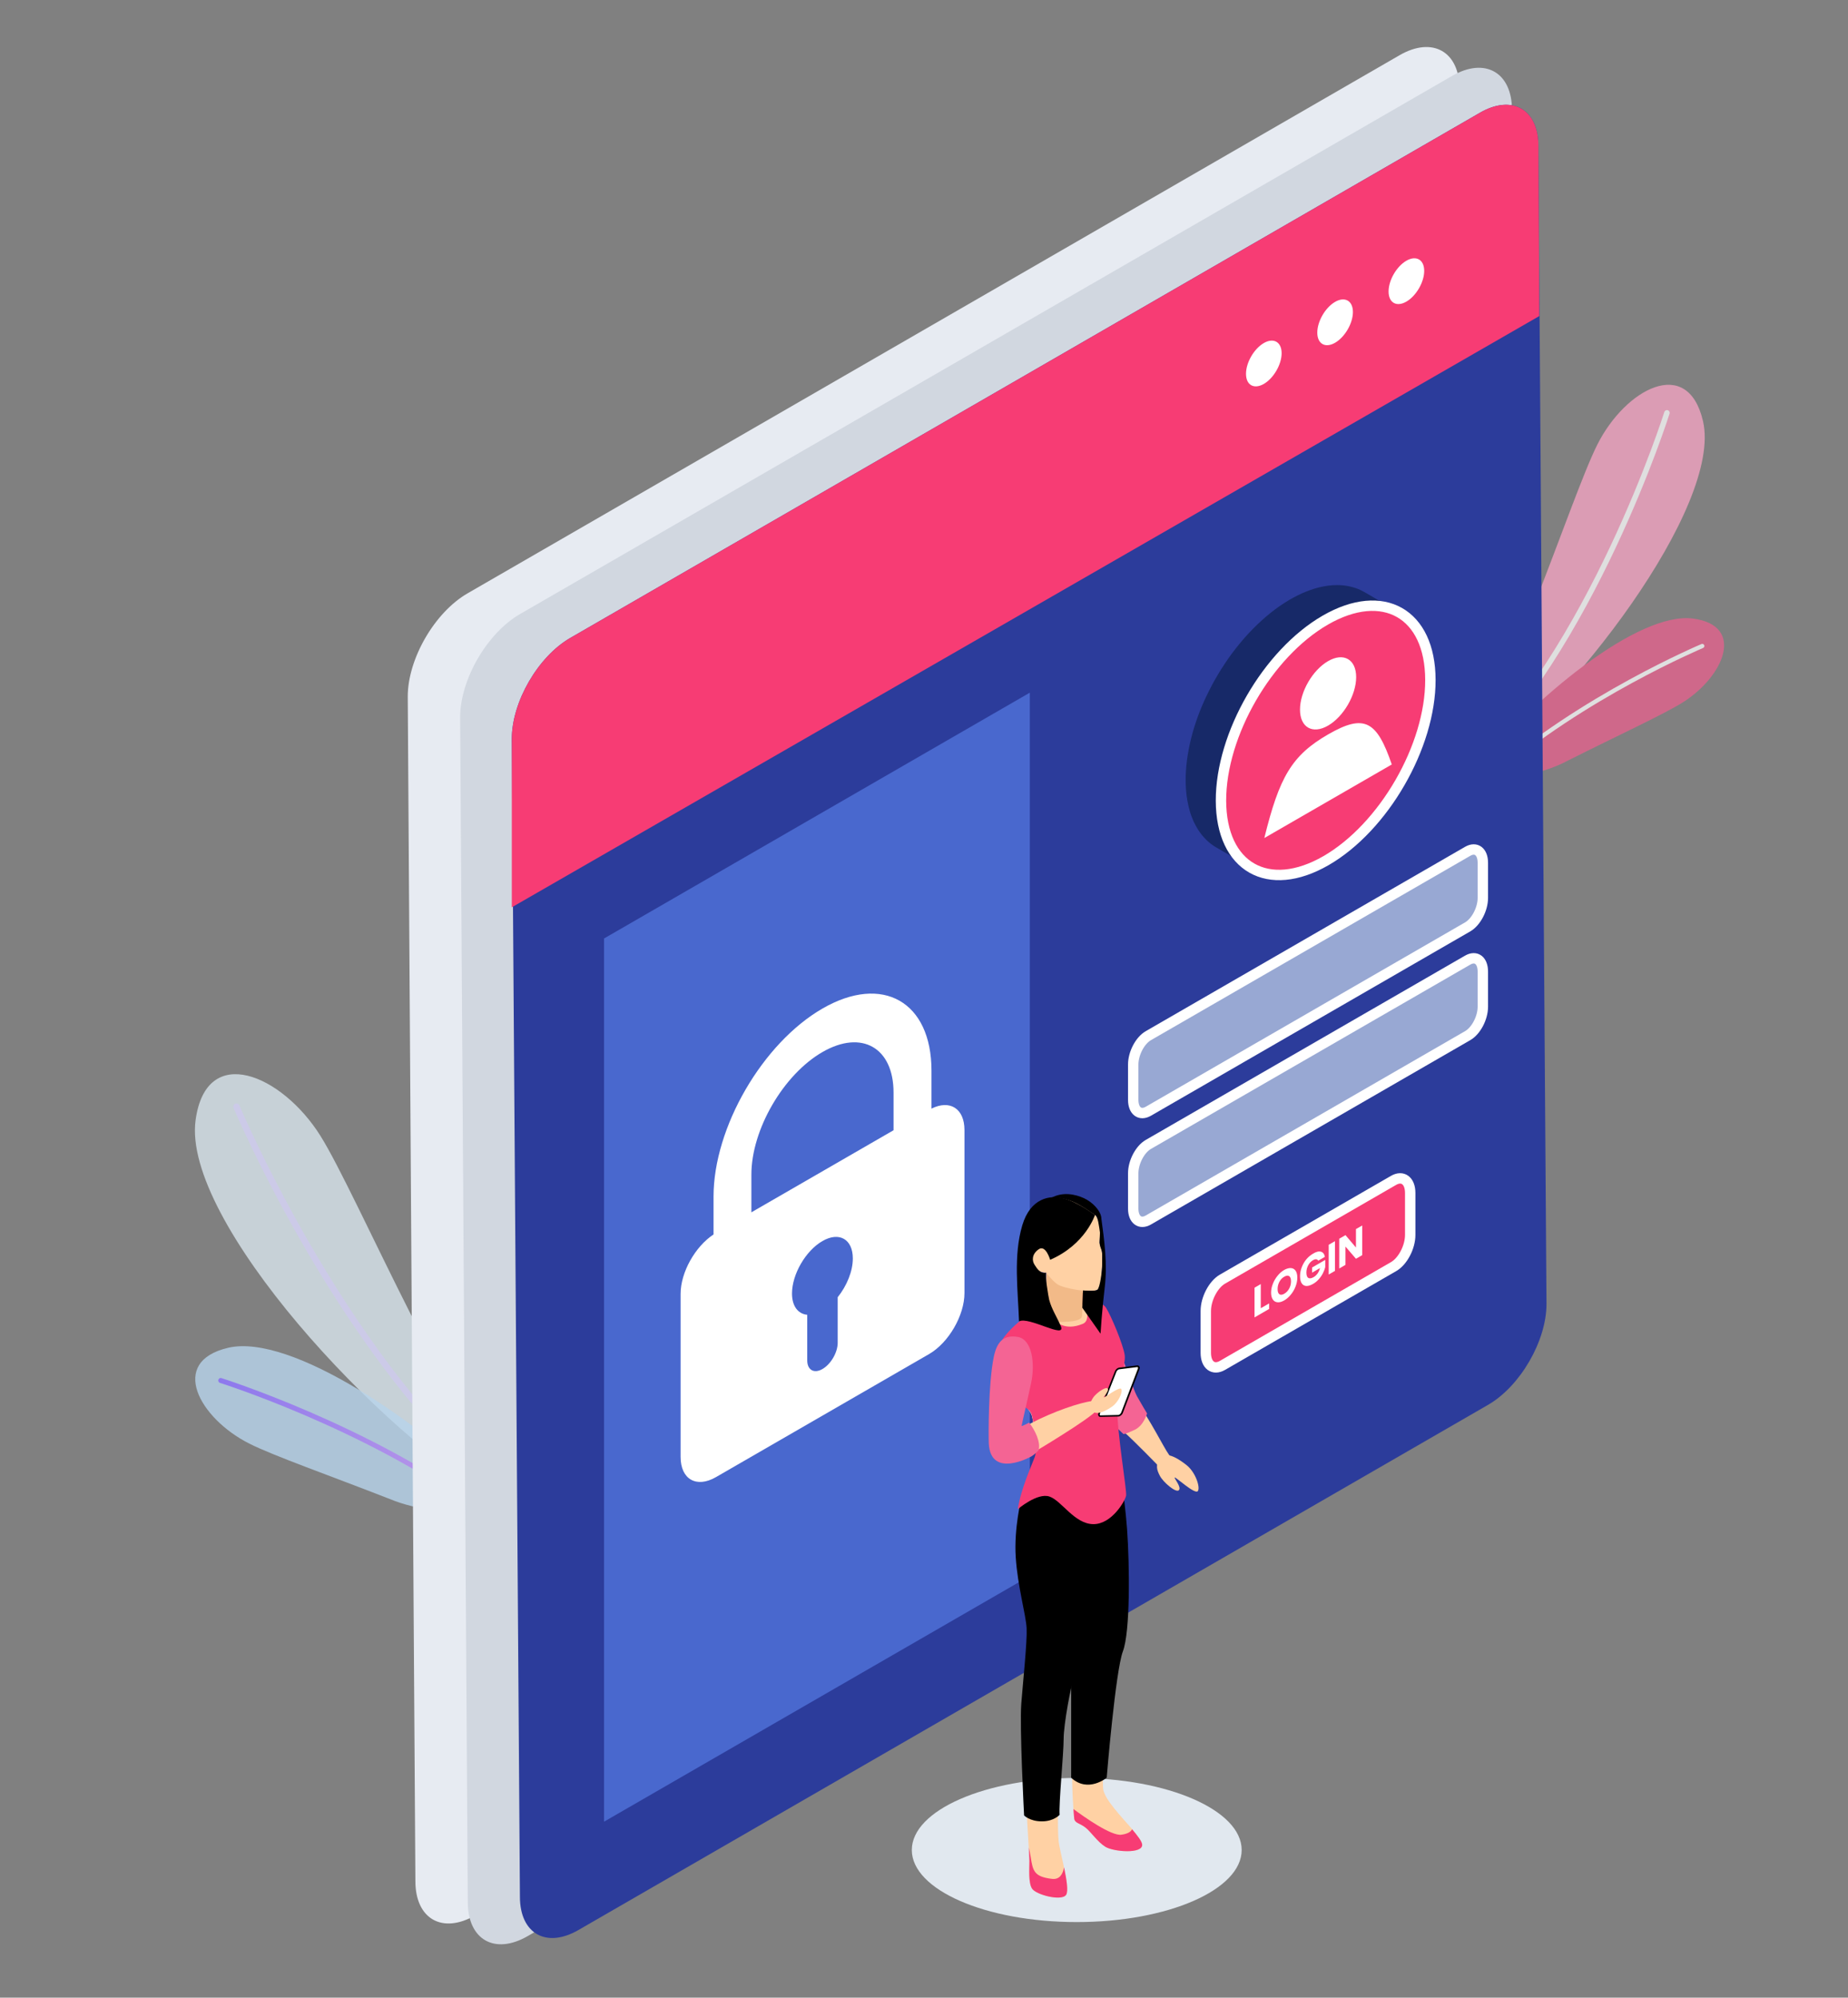 <?xml version="1.0" encoding="utf-8"?>
<!-- Generator: Adobe Illustrator 25.4.1, SVG Export Plug-In . SVG Version: 6.00 Build 0)  -->
<svg version="1.1" id="Layer_1" xmlns="http://www.w3.org/2000/svg" xmlns:xlink="http://www.w3.org/1999/xlink" x="0px" y="0px"
	 viewBox="0 0 358 387" style="enable-background:new 0 0 358 387;" xml:space="preserve">
<rect x="0" y="0" width="358" height="387" fill="#808080" stroke="none"/>
<g>
	<g>
		<g>
			<path style="opacity:0.82;fill-rule:evenodd;clip-rule:evenodd;fill:#D6E2EA;" d="M37.89,217c2.07-15.15,16.75-8.8,24.17,3.02
				c7.31,11.63,26.35,57.61,39.51,69.76l-4.66,1.3C73.81,278.06,35.23,236.48,37.89,217z"/>
			<path style="fill-rule:evenodd;clip-rule:evenodd;fill:#CCCAE8;" d="M98.7,290.58c-31.75-24.42-53.39-75.78-53.46-75.95
				c-0.13-0.31,0.01-0.67,0.33-0.81c0.31-0.13,0.67,0.01,0.81,0.33c0.07,0.17,21.95,52.09,53.8,76.02L98.7,290.58z"/>
		</g>
		<g>
			<path style="opacity:0.82;fill-rule:evenodd;clip-rule:evenodd;fill:#B7D3EA;" d="M44.21,261.1
				c-11.63,2.71-5.63,13.66,4.09,18.57c4.59,2.32,15.53,6.17,26.82,10.58l0,0l0.01,0c0.45,0.17,0.89,0.35,1.34,0.53
				c5.85,2.14,12.39,2.55,18.82,0.75l1.77-0.5C81.58,275.39,56.3,258.29,44.21,261.1z"/>
			<linearGradient id="SVGID_1_" gradientUnits="userSpaceOnUse" x1="42.274" y1="279.614" x2="93.255" y2="279.614">
				<stop  offset="0" style="stop-color:#8D78ED"/>
				<stop  offset="1" style="stop-color:#BE9BE8"/>
			</linearGradient>
			<path style="fill-rule:evenodd;clip-rule:evenodd;fill:url(#SVGID_1_);" d="M93.25,292.03c-21.86-16.05-50.24-25.01-50.35-25.05
				c-0.25-0.08-0.52,0.06-0.6,0.31c-0.08,0.25,0.06,0.52,0.31,0.61c0.11,0.04,27.77,8.77,49.37,24.37
				C92.4,292.2,92.83,292.12,93.25,292.03z"/>
		</g>
	</g>
	<g style="opacity:0.75;">
		<g>
			<path style="fill-rule:evenodd;clip-rule:evenodd;fill:#F9A5C5;" d="M329.91,81.58c-2.98-12.81-15.04-6.2-20.45,4.51
				c-5.32,10.54-17.95,51.43-28.25,62.88l4.09,0.74C304.04,136.72,333.74,98.05,329.91,81.58z"/>
			<path style="fill-rule:evenodd;clip-rule:evenodd;fill:#FFFFFF;" d="M283.73,149.43c25.23-23.44,39.65-69.13,39.7-69.29
				c0.09-0.28-0.06-0.58-0.34-0.67c-0.28-0.09-0.58,0.06-0.67,0.34c-0.05,0.15-14.62,46.35-39.98,69.38L283.73,149.43z"/>
		</g>
		<g>
			<path style="fill-rule:evenodd;clip-rule:evenodd;fill:#EA608E;" d="M328.02,119.84c10.17,1.39,5.91,11.24-2.02,16.23
				c-3.75,2.35-12.8,6.52-22.11,11.2l0,0l-0.01,0c-0.37,0.18-0.74,0.37-1.1,0.56c-4.84,2.3-10.4,3.17-16.05,2.15l-1.56-0.28
				C297.17,135.06,317.44,118.4,328.02,119.84z"/>
			<path style="fill-rule:evenodd;clip-rule:evenodd;fill:#FFFFFF;" d="M288.51,150.23c17.43-15.49,41.01-25.42,41.1-25.46
				c0.21-0.09,0.45,0.01,0.54,0.22c0.09,0.21-0.01,0.45-0.22,0.54c-0.09,0.04-23.07,9.72-40.31,24.8
				C289.25,150.31,288.88,150.28,288.51,150.23z"/>
		</g>
	</g>
	<path style="fill-rule:evenodd;clip-rule:evenodd;fill:#E7EBF2;" d="M271.14,10.69L90.59,114.94c-6.38,3.68-11.6,12.69-11.6,20.01
		l1.48,229.49c0,7.32,5.22,10.3,11.6,6.61l180.56-104.25c6.38-3.68,11.6-12.69,11.6-20.01l-1.48-229.49
		C282.75,9.99,277.53,7.01,271.14,10.69z"/>
	<g>
		<path style="fill-rule:evenodd;clip-rule:evenodd;fill:#D1D7E0;" d="M281.3,14.71L100.74,118.96c-6.38,3.68-11.6,12.69-11.6,20.01
			l1.48,229.5c0,7.32,5.22,10.3,11.6,6.61l180.57-104.25c6.38-3.68,11.6-12.69,11.6-20.01l-1.48-229.5
			C292.9,14,287.68,11.03,281.3,14.71z"/>
		<path style="fill-rule:evenodd;clip-rule:evenodd;fill:#2C3C9B;" d="M286.7,21.84L110.47,123.59
			c-6.23,3.6-11.32,12.38-11.32,19.53l1.57,224.33c0,7.15,5.09,10.05,11.32,6.46l176.23-101.75c6.23-3.6,11.32-12.38,11.32-19.53
			l-1.57-224.33C298.03,21.15,292.93,18.24,286.7,21.84z"/>
		<path style="fill-rule:evenodd;clip-rule:evenodd;fill:#F73C74;" d="M286.7,21.84L110.47,123.59
			c-6.23,3.6-11.32,12.38-11.32,19.53v32.65L298.2,61.23l-0.17-32.93C298.03,21.15,292.93,18.24,286.7,21.84z"/>
		<g>
			<path style="fill-rule:evenodd;clip-rule:evenodd;fill:#FFFFFF;" d="M272.45,58.43c1.9-1.1,3.45-3.77,3.45-5.95
				c0-2.18-1.55-3.07-3.45-1.97c-1.9,1.1-3.45,3.77-3.45,5.96S270.55,59.53,272.45,58.43z"/>
			<path style="fill-rule:evenodd;clip-rule:evenodd;fill:#FFFFFF;" d="M258.64,66.4c1.9-1.1,3.45-3.77,3.45-5.95
				s-1.55-3.07-3.45-1.97c-1.9,1.1-3.45,3.77-3.45,5.96S256.74,67.5,258.64,66.4z"/>
			<path style="fill-rule:evenodd;clip-rule:evenodd;fill:#FFFFFF;" d="M244.83,74.38c1.9-1.1,3.45-3.77,3.45-5.95
				s-1.55-3.07-3.45-1.97c-1.9,1.1-3.45,3.77-3.45,5.96S242.93,75.47,244.83,74.38z"/>
		</g>
	</g>
	<g>
		<path style="fill:#F73C74;stroke:#FFFFFF;stroke-width:2.014;stroke-miterlimit:10;" d="M269.97,245.38l-33.16,19.14
			c-1.77,1.02-3.22-0.07-3.22-2.44v-8.11c0-2.36,1.45-5.13,3.22-6.16l33.16-19.14c1.77-1.02,3.22,0.07,3.22,2.44v8.11
			C273.2,241.59,271.75,244.36,269.97,245.38z"/>
		<g>
			<path style="fill:#FFFFFF;" d="M244.24,253.44l1.62-0.93v1.07l-2.83,1.64v-5.76l1.21-0.7V253.44z"/>
			<path style="fill:#FFFFFF;" d="M250.08,245.66c0.39,0.03,0.69,0.2,0.91,0.52c0.22,0.32,0.33,0.76,0.33,1.33
				c0,0.56-0.11,1.14-0.34,1.72c-0.22,0.58-0.53,1.11-0.92,1.58c-0.39,0.48-0.81,0.85-1.28,1.12s-0.9,0.39-1.28,0.36
				c-0.39-0.03-0.69-0.2-0.92-0.53c-0.22-0.32-0.34-0.76-0.34-1.33c0-0.56,0.11-1.14,0.34-1.71c0.22-0.58,0.53-1.1,0.92-1.58
				c0.39-0.48,0.81-0.85,1.28-1.12C249.27,245.76,249.7,245.64,250.08,245.66z M247.85,248.32c-0.23,0.43-0.35,0.9-0.35,1.41
				c0,0.51,0.12,0.84,0.35,1c0.23,0.16,0.55,0.13,0.95-0.1c0.39-0.23,0.71-0.56,0.94-0.99c0.24-0.43,0.36-0.91,0.36-1.41
				c0-0.51-0.12-0.84-0.35-1c-0.23-0.16-0.55-0.13-0.95,0.1C248.4,247.55,248.08,247.89,247.85,248.32z"/>
			<path style="fill:#FFFFFF;" d="M255.9,242.49c0.41,0.12,0.66,0.45,0.76,1l-1.29,0.74c-0.09-0.16-0.22-0.25-0.39-0.27
				c-0.18-0.02-0.39,0.04-0.63,0.18c-0.38,0.22-0.69,0.55-0.92,0.98c-0.23,0.43-0.35,0.9-0.35,1.4c0,0.55,0.12,0.9,0.37,1.05
				c0.24,0.15,0.59,0.1,1.04-0.16c0.29-0.17,0.54-0.4,0.76-0.71c0.22-0.31,0.37-0.66,0.46-1.04l-1.53,0.89v-1l2.55-1.47v1.38
				c-0.09,0.39-0.25,0.79-0.45,1.2c-0.21,0.41-0.47,0.8-0.8,1.16c-0.32,0.37-0.69,0.67-1.11,0.91c-0.51,0.29-0.95,0.42-1.33,0.4
				c-0.38-0.03-0.67-0.21-0.88-0.53c-0.21-0.33-0.31-0.78-0.31-1.35c0-0.57,0.1-1.14,0.31-1.7c0.21-0.56,0.5-1.08,0.87-1.54
				c0.38-0.46,0.82-0.84,1.32-1.13C254.98,242.49,255.5,242.37,255.9,242.49z"/>
			<path style="fill:#FFFFFF;" d="M258.61,240.45v5.76l-1.21,0.7v-5.76L258.61,240.45z"/>
			<path style="fill:#FFFFFF;" d="M263.89,243.16l-1.21,0.7l-2.03-2.36v3.54l-1.21,0.7v-5.76l1.21-0.7l2.03,2.4v-3.57l1.21-0.7
				V243.16z"/>
		</g>
	</g>
	<polygon style="fill:#4968CE;" points="199.5,305.3 117.02,352.91 117.02,181.81 199.5,134.19 	"/>
	<path style="fill:#FFFFFF;" d="M180.45,214.77v-7.35c0-13.36-9.47-18.76-21.11-12.04c-11.64,6.72-21.11,23.06-21.11,36.42v7.35
		c-3.56,2.34-6.38,7.34-6.38,11.5v31.6c0,4.34,3.07,6.09,6.85,3.91l41.29-23.84c3.78-2.19,6.85-7.48,6.85-11.82v-31.6
		C186.83,214.74,184.01,213,180.45,214.77z M162.28,251.31v8.83c0,1.87-1.32,4.14-2.95,5.08c-1.63,0.94-2.95,0.19-2.95-1.68v-8.83
		c-1.75-0.16-2.95-1.63-2.95-4.12c0-3.73,2.64-8.28,5.89-10.16c3.25-1.88,5.89-0.37,5.89,3.36
		C165.22,246.28,164.03,249.13,162.28,251.31z M173.1,218.96l-27.54,15.9v-7.3c0-8.71,6.18-19.37,13.77-23.75
		c7.59-4.38,13.77-0.86,13.77,7.85V218.96z"/>
	<g>
		<g>
			<g>
				<path style="fill:#172968;" d="M229.7,150.24c0.01-0.33,0.03-0.65,0.05-0.98c0.02-0.33,0.05-0.66,0.08-0.99
					c0.03-0.33,0.07-0.66,0.11-0.99c0.04-0.34,0.09-0.68,0.15-1.02c0.05-0.34,0.11-0.68,0.18-1.02c0.07-0.35,0.14-0.7,0.21-1.06
					c0.08-0.35,0.16-0.71,0.25-1.06c0.09-0.36,0.18-0.72,0.28-1.08c0.1-0.36,0.2-0.71,0.31-1.07c0.11-0.35,0.22-0.7,0.34-1.05
					c0.12-0.34,0.24-0.69,0.36-1.03c0.12-0.33,0.24-0.66,0.37-0.99c0.13-0.33,0.26-0.66,0.4-0.98c0.13-0.32,0.27-0.65,0.42-0.97
					c0.15-0.33,0.29-0.65,0.45-0.98c0.17-0.36,0.34-0.72,0.52-1.07c0.2-0.41,0.41-0.81,0.63-1.22c0.32-0.6,0.65-1.19,1-1.78
					c0.48-0.82,0.98-1.62,1.51-2.4c0.41-0.62,0.84-1.23,1.28-1.83c0.29-0.4,0.59-0.79,0.9-1.18c0.26-0.33,0.52-0.65,0.78-0.96
					c0.26-0.31,0.52-0.62,0.78-0.92c0.26-0.3,0.52-0.59,0.79-0.87c0.27-0.29,0.55-0.59,0.83-0.87c0.28-0.29,0.57-0.57,0.86-0.85
					c0.29-0.28,0.59-0.56,0.89-0.83c0.3-0.27,0.6-0.53,0.9-0.79c0.3-0.25,0.6-0.5,0.9-0.74c0.29-0.23,0.59-0.46,0.89-0.68
					c0.29-0.22,0.59-0.42,0.88-0.63c0.29-0.2,0.57-0.39,0.86-0.57c0.28-0.18,0.57-0.36,0.86-0.53c0.07-0.04,0.13-0.08,0.2-0.12
					c0.22-0.12,0.43-0.25,0.65-0.36c0.28-0.15,0.56-0.29,0.83-0.43c0.28-0.14,0.55-0.27,0.82-0.39c0.27-0.12,0.54-0.24,0.81-0.34
					c0.27-0.11,0.55-0.21,0.82-0.31c0.27-0.1,0.54-0.18,0.81-0.27c0.28-0.09,0.56-0.16,0.84-0.23c0.28-0.07,0.56-0.13,0.83-0.18
					c0.3-0.06,0.6-0.11,0.89-0.15c0.3-0.04,0.61-0.07,0.9-0.09c0.32-0.02,0.64-0.03,0.95-0.03c0.36,0,0.71,0.02,1.05,0.05
					c0.4,0.04,0.79,0.09,1.17,0.17c0.49,0.1,0.96,0.23,1.42,0.39c0.57,0.2,1.12,0.46,1.64,0.76l6.85,3.98
					c-0.52-0.3-1.07-0.56-1.64-0.76c-0.46-0.16-0.93-0.29-1.42-0.39c-0.38-0.08-0.77-0.13-1.17-0.17c-0.34-0.03-0.7-0.05-1.05-0.05
					c-0.31,0-0.63,0.01-0.95,0.03c-0.3,0.02-0.6,0.05-0.9,0.09c-0.29,0.04-0.59,0.09-0.89,0.15c-0.27,0.05-0.55,0.12-0.83,0.18
					c-0.28,0.07-0.56,0.15-0.84,0.23c-0.27,0.08-0.54,0.17-0.81,0.27c-0.27,0.1-0.54,0.2-0.82,0.31c-0.27,0.11-0.54,0.22-0.81,0.34
					c-0.27,0.12-0.55,0.25-0.82,0.39c-0.28,0.14-0.55,0.28-0.83,0.43c-0.21,0.12-0.43,0.24-0.65,0.36c-0.07,0.04-0.13,0.08-0.2,0.12
					c-0.29,0.17-0.57,0.35-0.86,0.53c-0.29,0.18-0.58,0.37-0.86,0.57c-0.3,0.2-0.59,0.41-0.88,0.63c-0.3,0.22-0.6,0.45-0.89,0.68
					c-0.3,0.24-0.6,0.49-0.9,0.74c-0.3,0.26-0.6,0.52-0.9,0.79c-0.3,0.27-0.6,0.55-0.89,0.83c-0.29,0.28-0.57,0.56-0.86,0.85
					c-0.28,0.29-0.56,0.58-0.83,0.87c-0.27,0.29-0.53,0.58-0.79,0.87c-0.26,0.3-0.53,0.61-0.78,0.92c-0.26,0.32-0.52,0.64-0.78,0.96
					c-0.31,0.39-0.61,0.78-0.9,1.18c-0.44,0.6-0.87,1.21-1.28,1.83c-0.53,0.79-1.03,1.59-1.51,2.4c-0.34,0.58-0.68,1.18-1,1.78
					c-0.22,0.4-0.42,0.81-0.63,1.22c-0.18,0.36-0.35,0.71-0.52,1.07c-0.15,0.33-0.3,0.65-0.45,0.98c-0.14,0.32-0.28,0.65-0.42,0.97
					c-0.14,0.33-0.27,0.65-0.4,0.98c-0.13,0.33-0.25,0.66-0.37,0.99c-0.12,0.34-0.24,0.69-0.36,1.03c-0.12,0.35-0.23,0.7-0.34,1.05
					c-0.11,0.36-0.21,0.71-0.31,1.07c-0.1,0.36-0.19,0.72-0.28,1.08c-0.09,0.35-0.17,0.71-0.25,1.06c-0.08,0.35-0.15,0.71-0.21,1.06
					c-0.06,0.34-0.12,0.68-0.18,1.02c-0.05,0.34-0.1,0.68-0.14,1.02c-0.04,0.33-0.08,0.66-0.11,0.99c-0.03,0.33-0.06,0.66-0.08,0.99
					c-0.02,0.33-0.04,0.66-0.05,0.98c-0.01,0.31-0.01,0.61-0.01,0.91c0,0.02,0,0.04,0,0.06c0,0.33,0.01,0.66,0.02,0.98
					c0.01,0.32,0.03,0.64,0.06,0.96c0.03,0.33,0.06,0.66,0.1,0.98c0.04,0.33,0.09,0.65,0.14,0.97c0.06,0.34,0.13,0.67,0.2,0.99
					c0.08,0.35,0.17,0.7,0.27,1.04c0.11,0.37,0.23,0.72,0.35,1.07c0.15,0.4,0.31,0.78,0.49,1.15c0.23,0.49,0.49,0.95,0.77,1.39
					c0.94,1.47,2.13,2.63,3.51,3.43l-6.85-3.98c-1.39-0.81-2.57-1.96-3.51-3.43c-0.28-0.43-0.53-0.9-0.77-1.39
					c-0.18-0.37-0.34-0.75-0.49-1.15c-0.13-0.34-0.25-0.7-0.35-1.07c-0.1-0.34-0.19-0.68-0.27-1.04c-0.07-0.32-0.14-0.65-0.2-0.99
					c-0.06-0.32-0.1-0.64-0.15-0.97c-0.04-0.32-0.07-0.64-0.1-0.98c-0.03-0.31-0.05-0.63-0.06-0.96c-0.01-0.32-0.02-0.65-0.02-0.98
					c0-0.02,0-0.04,0-0.06C229.69,150.85,229.69,150.55,229.7,150.24z"/>
				<g>
					<path style="fill:#F73C74;stroke:#FFFFFF;stroke-width:2.014;stroke-miterlimit:10;" d="M256.75,120.13
						c-11.2,6.47-20.25,22.13-20.22,35c0.04,12.87,9.15,18.06,20.35,11.6c11.2-6.47,20.25-22.15,20.22-35.02
						C277.07,118.84,267.96,113.66,256.75,120.13z"/>
				</g>
			</g>
		</g>
		<g>
			<g>
				<path style="fill:#FFFFFF;" d="M262.72,131.18c0,3.45-2.44,7.65-5.44,9.39c-3.01,1.74-5.44,0.35-5.44-3.1
					c0-3.45,2.44-7.66,5.44-9.39C260.28,126.34,262.72,127.73,262.72,131.18z"/>
				<path style="fill:#FFFFFF;" d="M269.62,148.1c-2.9-8.48-5.32-9.87-12.34-5.82c-7.03,4.06-9.45,8.25-12.35,20.07L269.62,148.1z"
					/>
			</g>
		</g>
	</g>
	<path style="fill:#98A8D3;stroke:#FFFFFF;stroke-width:2.014;stroke-miterlimit:10;" d="M284.33,179.56l-61.87,35.72
		c-1.62,0.93-2.93-0.06-2.93-2.22v-6.82c0-2.16,1.31-4.67,2.93-5.6l61.87-35.72c1.62-0.93,2.93,0.06,2.93,2.22v6.82
		C287.26,176.11,285.95,178.62,284.33,179.56z"/>
	<path style="fill:#98A8D3;stroke:#FFFFFF;stroke-width:2.014;stroke-miterlimit:10;" d="M284.33,200.63l-61.87,35.72
		c-1.62,0.93-2.93-0.06-2.93-2.22v-6.82c0-2.16,1.31-4.67,2.93-5.6L284.33,186c1.62-0.93,2.93,0.06,2.93,2.22v6.82
		C287.26,197.19,285.95,199.7,284.33,200.63z"/>
	<ellipse style="fill:#E1E8EF;" cx="208.59" cy="358.4" rx="31.95" ry="13.96"/>
	<g>
		<g>
			<g>
				<path style="fill:#FFD1A4;" d="M225.35,284.43l-0.78-0.28c0,0-4.89-5.03-6.74-6.66c-1.84-1.64,1.34-7.51,3.15-4.86
					c2.68,3.94,5.15,9.17,5.81,9.56"/>
			</g>
			<path style="fill:#FFD1A4;" d="M224.61,282.63c1.16-1.95,4.3,0.43,5.34,1.28c1.69,1.39,2.62,4.29,2.09,4.97
				c-0.54,0.68-4.21-2.7-4.46-2.65c-0.25,0.05,1.37,1.87,0.8,2.46c-0.57,0.59-3.03-1.54-3.68-2.77S223.88,283.85,224.61,282.63z"/>
			<g>
				<path style="fill:#F46494;" d="M217.03,261.78c0,0,2.39,7.18,3.26,8.76c0.88,1.58,1.92,3.28,1.92,3.28s-0.6,2.3-2.36,3.16
					c-1.76,0.85-2.2,0.84-2.2,0.84s-2.69-2.41-3.1-3.42c-0.41-1,0.67-8.13,0.67-8.13L217.03,261.78z"/>
			</g>
			<path style="fill:#FFD1A4;" d="M221.26,357.3c0.23,1.93-5.56,1.45-7.12,0.48c-1.56-0.97-2.78-2.89-3.86-3.73
				c-1.09-0.85-2.04-0.85-2.17-1.69c-0.03-0.25-0.1-0.94-0.16-1.9c-0.17-2.33-0.36-6.22-0.2-8.96c0.25-3.86-0.32-12.78,0.36-17.37
				c0.1-0.65,0.17-1.33,0.25-2.04c0.33-3.52,0.35-7.58,0.45-9.99c0.13-2.89-0.56-14.39-0.56-14.39s-0.72-13.27-0.72-16.4
				c0-1.06,0.85-1.64,2-1.93c2.24-0.61,5.6-0.13,5.6-0.13c3.98,18.82,2.37,29.43,2.29,35.35c-0.07,5.31-1.56,8.68-2.17,14.59
				c-0.61,5.91-1.81,14.23-1.56,17.25c0.16,2.03,3.44,5.38,5.65,7.93C220.36,355.63,221.17,356.67,221.26,357.3z"/>
			<path d="M216.13,278.99c0,0,1.71,10.28,2.21,17.28c0.5,7,0.63,19.82-0.81,23.64c-1.44,3.82-3.14,24.49-3.14,24.49
				s-3.61,3.02-6.88,0V307l-3.03-25.81l3.46-4.66L216.13,278.99z"/>
			<path style="fill:#FFD1A4;" d="M212.94,293.98c-1.22,3.73-4.83,4.1-4.34,10.13c0.48,6.02,0.84,13.14-0.13,17.48
				c-0.04,0.16-0.07,0.33-0.12,0.49v0.01c-0.94,4.17-2.08,8.25-2.78,16.14c-0.72,8.21-0.72,16.53-0.48,18.57
				c0.12,0.96,0.62,2.95,1.03,4.95c0.49,2.3,0.87,4.6,0.42,5.31c-0.84,1.32-5.91,0-6.63-1.22c-0.72-1.2-0.49-3.85-0.49-5.3
				c0-0.26-0.04-1.22-0.13-2.63c-0.38-6.46-1.39-22.57-1.19-26.31c0.23-4.59,1.56-11.83,1.2-17.01c-0.36-5.2-2.17-9.29-1.56-18.34
				c0.59-9.05,3.98-9.77,4.21-14.47c0.16-2.94,4.39-2.87,7.56-2.4h0.01c1.9,0.29,3.42,0.71,3.42,0.71S214.14,290.23,212.94,293.98z"
				/>
			<path d="M213.47,281.19c0,0,0.73,8.87,0,11.82c-0.73,2.96-3.32,5.61-3.8,7c-0.48,1.39-0.18,14.66-0.18,16.65s-0.9,7.06-1.45,8.38
				c-0.54,1.33-1.99,8.93-1.99,11.88c0,2.96-0.96,12.48-0.78,14.66c0,0-1.09,1.27-3.44,1.27c-2.35,0-3.44-1.15-3.44-1.15
				s-0.9-17.13-0.54-21.71c0.36-4.58,1.15-11.94,1.03-14.53c-0.12-2.59-1.75-8.14-2.11-13.81c-0.36-5.67,1.09-11.34,1.09-11.34
				l3.14-9.11c0,0,1.81-3.5,2.05-3.5c0.24,0,8.44,0.18,8.44,0.18L213.47,281.19z"/>
			<path style="fill:#FFD1A4;" d="M193.19,264.47c0.81-5.29,2.89-6.78,7.6-10.4c4.7-3.62,10-5.47,12.71-1.27
				c2.71,4.21,4.03,9.82,4.03,10.81c0,1-1.63,3.3-1.58,4.61c0.05,1.31,0.18,10.77,0.18,10.77s-1.4,3.62-7.78,4.03
				c-6.38,0.41-6.97-0.54-6.97-0.54s-0.81-4.98-1.4-7.92C199.39,271.62,192.64,268.06,193.19,264.47z"/>
			<path style="fill:#E9E5D9;" d="M201.38,282.47c0,0,0.59,0.95,6.97,0.54c6.38-0.41,7.78-4.03,7.78-4.03s-0.14-9.45-0.18-10.77
				c-0.05-1.31,1.58-3.62,1.58-4.61c0-1-1.31-6.6-4.03-10.81c-0.98-1.51-2.29-2.23-3.79-2.38c0.22,0.26,2.73,3.29,2.67,5.14
				c-0.06,1.93-5.67,5.73-7.9,5.73c-2.2,0-3.47-3.76-6.58-4.96c-2.72,2.26-4.09,4.08-4.71,8.14c-0.55,3.59,6.2,7.15,6.78,10.09
				C200.57,277.5,201.38,282.47,201.38,282.47z"/>
			<path style="fill:#F73C74;" d="M209.75,256.47c-3.61,1.48-5.25-0.45-6.6-1.45c-1.36-1-2.44-1.54-2.44-1.54s-5.5,3.74-6.88,6.69
				c-0.92,1.98-0.36,7.15,1.81,9.95c2.17,2.8,3.89,2.15,4.34,4.42c0.45,2.27,1.09,6.07,0.45,7.79c-0.63,1.72-2.62,5.97-3.26,10.04
				c0,0,3.8-3.26,6.15-2.44c2.35,0.81,4.79,5.25,8.41,5.34c3.62,0.09,6.24-4.52,6.42-5.52c0.18-1-1.72-11.85-1.72-17.01
				s1.72-8.23,1.45-10.22c-0.27-1.99-2.65-7.66-3.62-9.17c-0.96-1.51-4.52-1.57-4.52-1.57S211.74,255.66,209.75,256.47z"/>
			<path style="fill:#F2BA88;" d="M209.79,249.99c0,0-0.05,3.84-0.18,4.98c-0.14,1.13-3.26,1.13-4.61,1.13
				c-1.36,0-2.31-0.86-2.35-2.17c-0.05-1.31,0.03-7.36,0.03-7.36s1.78,0.3,4.4,1.57S209.79,249.99,209.79,249.99z"/>
			<path style="fill:#FFD1A4;" d="M212.93,237.16c0.42,1.33,0,3.2,0.12,3.8c0.12,0.6,0.48,1.21,0.48,2.17s0.06,6.09-0.96,6.75
				c-1.03,0.66-6.69-0.24-7.84-1.15c-1.15-0.9-2.05-2.17-2.05-2.17s-1.27,0.12-2.05-0.9c-0.78-1.03-2.77-5.13-1.45-9.59
				s8.5-4.64,11.04-2.83C212.75,235.05,212.93,237.16,212.93,237.16z"/>
			<path style="fill:#F73C74;" d="M221.26,357.3c0.23,1.93-5.56,1.45-7.12,0.48c-1.56-0.97-2.78-2.89-3.86-3.73
				c-1.09-0.85-2.04-0.85-2.17-1.69c-0.03-0.25-0.1-0.94-0.16-1.9c2.13,1.58,7.32,5.24,9.28,4.98c1.22-0.17,1.84-0.56,2.08-1.06
				C220.36,355.63,221.17,356.67,221.26,357.3z"/>
			<path style="fill:#F73C74;" d="M206.54,367.07c-0.84,1.32-5.91,0-6.63-1.22c-0.72-1.2-0.49-3.85-0.49-5.3
				c0-0.26-0.04-1.22-0.13-2.63c0.14,0.58,0.27,1.2,0.38,1.84c0.42,2.72,0.67,3.81,4.1,4.23c1.51,0.19,2.13-0.93,2.36-2.23
				C206.61,364.06,206.99,366.37,206.54,367.07z"/>
			<path style="fill:#D68162;" d="M209.68,252.72c0,0,1.69,0.48,1.87,2.11c0,0,0.36-1.15-0.06-2.23c-0.42-1.09-1.77-2.18-1.77-2.18
				L209.68,252.72z"/>
			<g>
				<g>
					<path d="M212.12,235.38c0,0-1.81,5.7-8.68,8.68c0,0-0.86-2.99-2.22-2.04c-1.36,0.95-1.31,2.22-0.81,2.99
						c0.5,0.77,1.11,1.79,2.27,1.55c-0.36,0.07,0.47,4.89,0.57,5.25c0.51,1.91,1.54,3.38,2.26,5.13c1.05,2.55-6.2-1.96-8.1-0.95
						c-0.21-6.01-1.12-12.75,0.63-18.61c1.57-5.25,5.31-5.97,8.14-5.19C209.02,233,212.12,235.38,212.12,235.38z"/>
					<path d="M203.62,232.08c2.17-1.22,4.61-0.77,6.38,0.05c1.76,0.81,3.08,2.4,3.3,3.48c0.23,1.09-0.16,3.57-0.16,3.57
						s-0.29-2.31-0.52-3.03c-0.23-0.72-0.5-0.77-0.5-0.77s-2.53-1.81-4.09-2.49C205.16,231.65,203.62,232.08,203.62,232.08z"/>
					<path d="M213.3,235.61c0.66,4.85,1.25,9.28,0.71,13.8c-0.54,4.52-0.81,8.96-0.81,8.96l-3.53-5.02l0.13-3.36
						c0,0,2.24,0.22,2.77-0.11c0.53-0.32,0.98-3.91,0.95-4.94c-0.03-1.03,0.12-2.26-0.18-2.93c-0.3-0.66-0.33-1.3-0.33-1.3
						l0.09-2.14L213.3,235.61z"/>
				</g>
			</g>
			<path style="fill:#FFC8AF;" d="M196.93,259.94c-6.02-1.44-4.9,16.5-3.24,20.83c1.66,4.34,2.91-0.7,3.98-8.26
				C198.75,264.94,199.3,260.5,196.93,259.94z"/>
			<path style="fill:#FFD1A4;" d="M194.31,282.59c-3.8-4.04,12.68-10.64,17.24-11.16c4.56-0.52,0.59,2.53-5.71,6.5
				C199.53,281.91,195.8,284.18,194.31,282.59z"/>
			<path style="fill:#F46494;" d="M192.52,262.86c0.58-2.79,1.81-4.34,4.64-3.86c2.83,0.48,3.38,5.25,2.59,8.93
				c-0.78,3.68-1.76,7.76-1.84,8.3c-0.02,0.16,1.46-0.63,1.46-0.63c1.17,1.53,2.32,3.87,1.8,5.41c0,0-0.74,0.77-1.37,1.14
				c0,0-7.9,4.44-8.25-2.52C191.49,278.18,191.44,268.1,192.52,262.86z"/>
		</g>
		<g>
			<path style="fill:#FFFFFF;" d="M212.94,273.8l3.19-8.1c0.12-0.3,0.41-0.55,0.68-0.59l3.48-0.43c0.29-0.04,0.43,0.21,0.3,0.54
				l-3.22,8.45c-0.12,0.32-0.45,0.59-0.72,0.6l-3.44,0.08C212.93,274.35,212.82,274.11,212.94,273.8z"/>
			<path d="M212.82,274.32c-0.1-0.15-0.11-0.36-0.02-0.58l3.19-8.1c0.14-0.35,0.49-0.65,0.8-0.69l3.48-0.43
				c0.18-0.02,0.33,0.04,0.43,0.16c0.11,0.15,0.13,0.36,0.04,0.59l-3.22,8.45c-0.15,0.39-0.53,0.69-0.87,0.7l-3.44,0.07
				c-0.01,0-0.01,0-0.01,0C213.03,274.51,212.9,274.44,212.82,274.32z M220.3,264.84l-3.48,0.43c-0.2,0.02-0.45,0.24-0.55,0.49
				l-3.19,8.1c-0.06,0.14-0.04,0.24-0.01,0.29c0.01,0.01,0.03,0.05,0.11,0.05c0,0,0.01,0,0.01,0l3.44-0.08
				c0.21,0,0.48-0.24,0.58-0.5l3.22-8.45c0.06-0.14,0.04-0.24,0.01-0.28c-0.03-0.03-0.07-0.04-0.11-0.04
				C220.32,264.84,220.31,264.84,220.3,264.84z"/>
		</g>
		<path style="fill:#FFD1A4;" d="M211.5,273.11c0.71,1.47,3.11-0.04,3.91-0.59c1.3-0.89,2.15-2.92,1.8-3.44
			c-0.34-0.52-3.18,1.68-3.36,1.63c-0.18-0.05,1.1-1.26,0.73-1.71s-2.27,0.92-2.81,1.76C211.22,271.59,211.05,272.19,211.5,273.11z"
			/>
	</g>
</g>
</svg>
